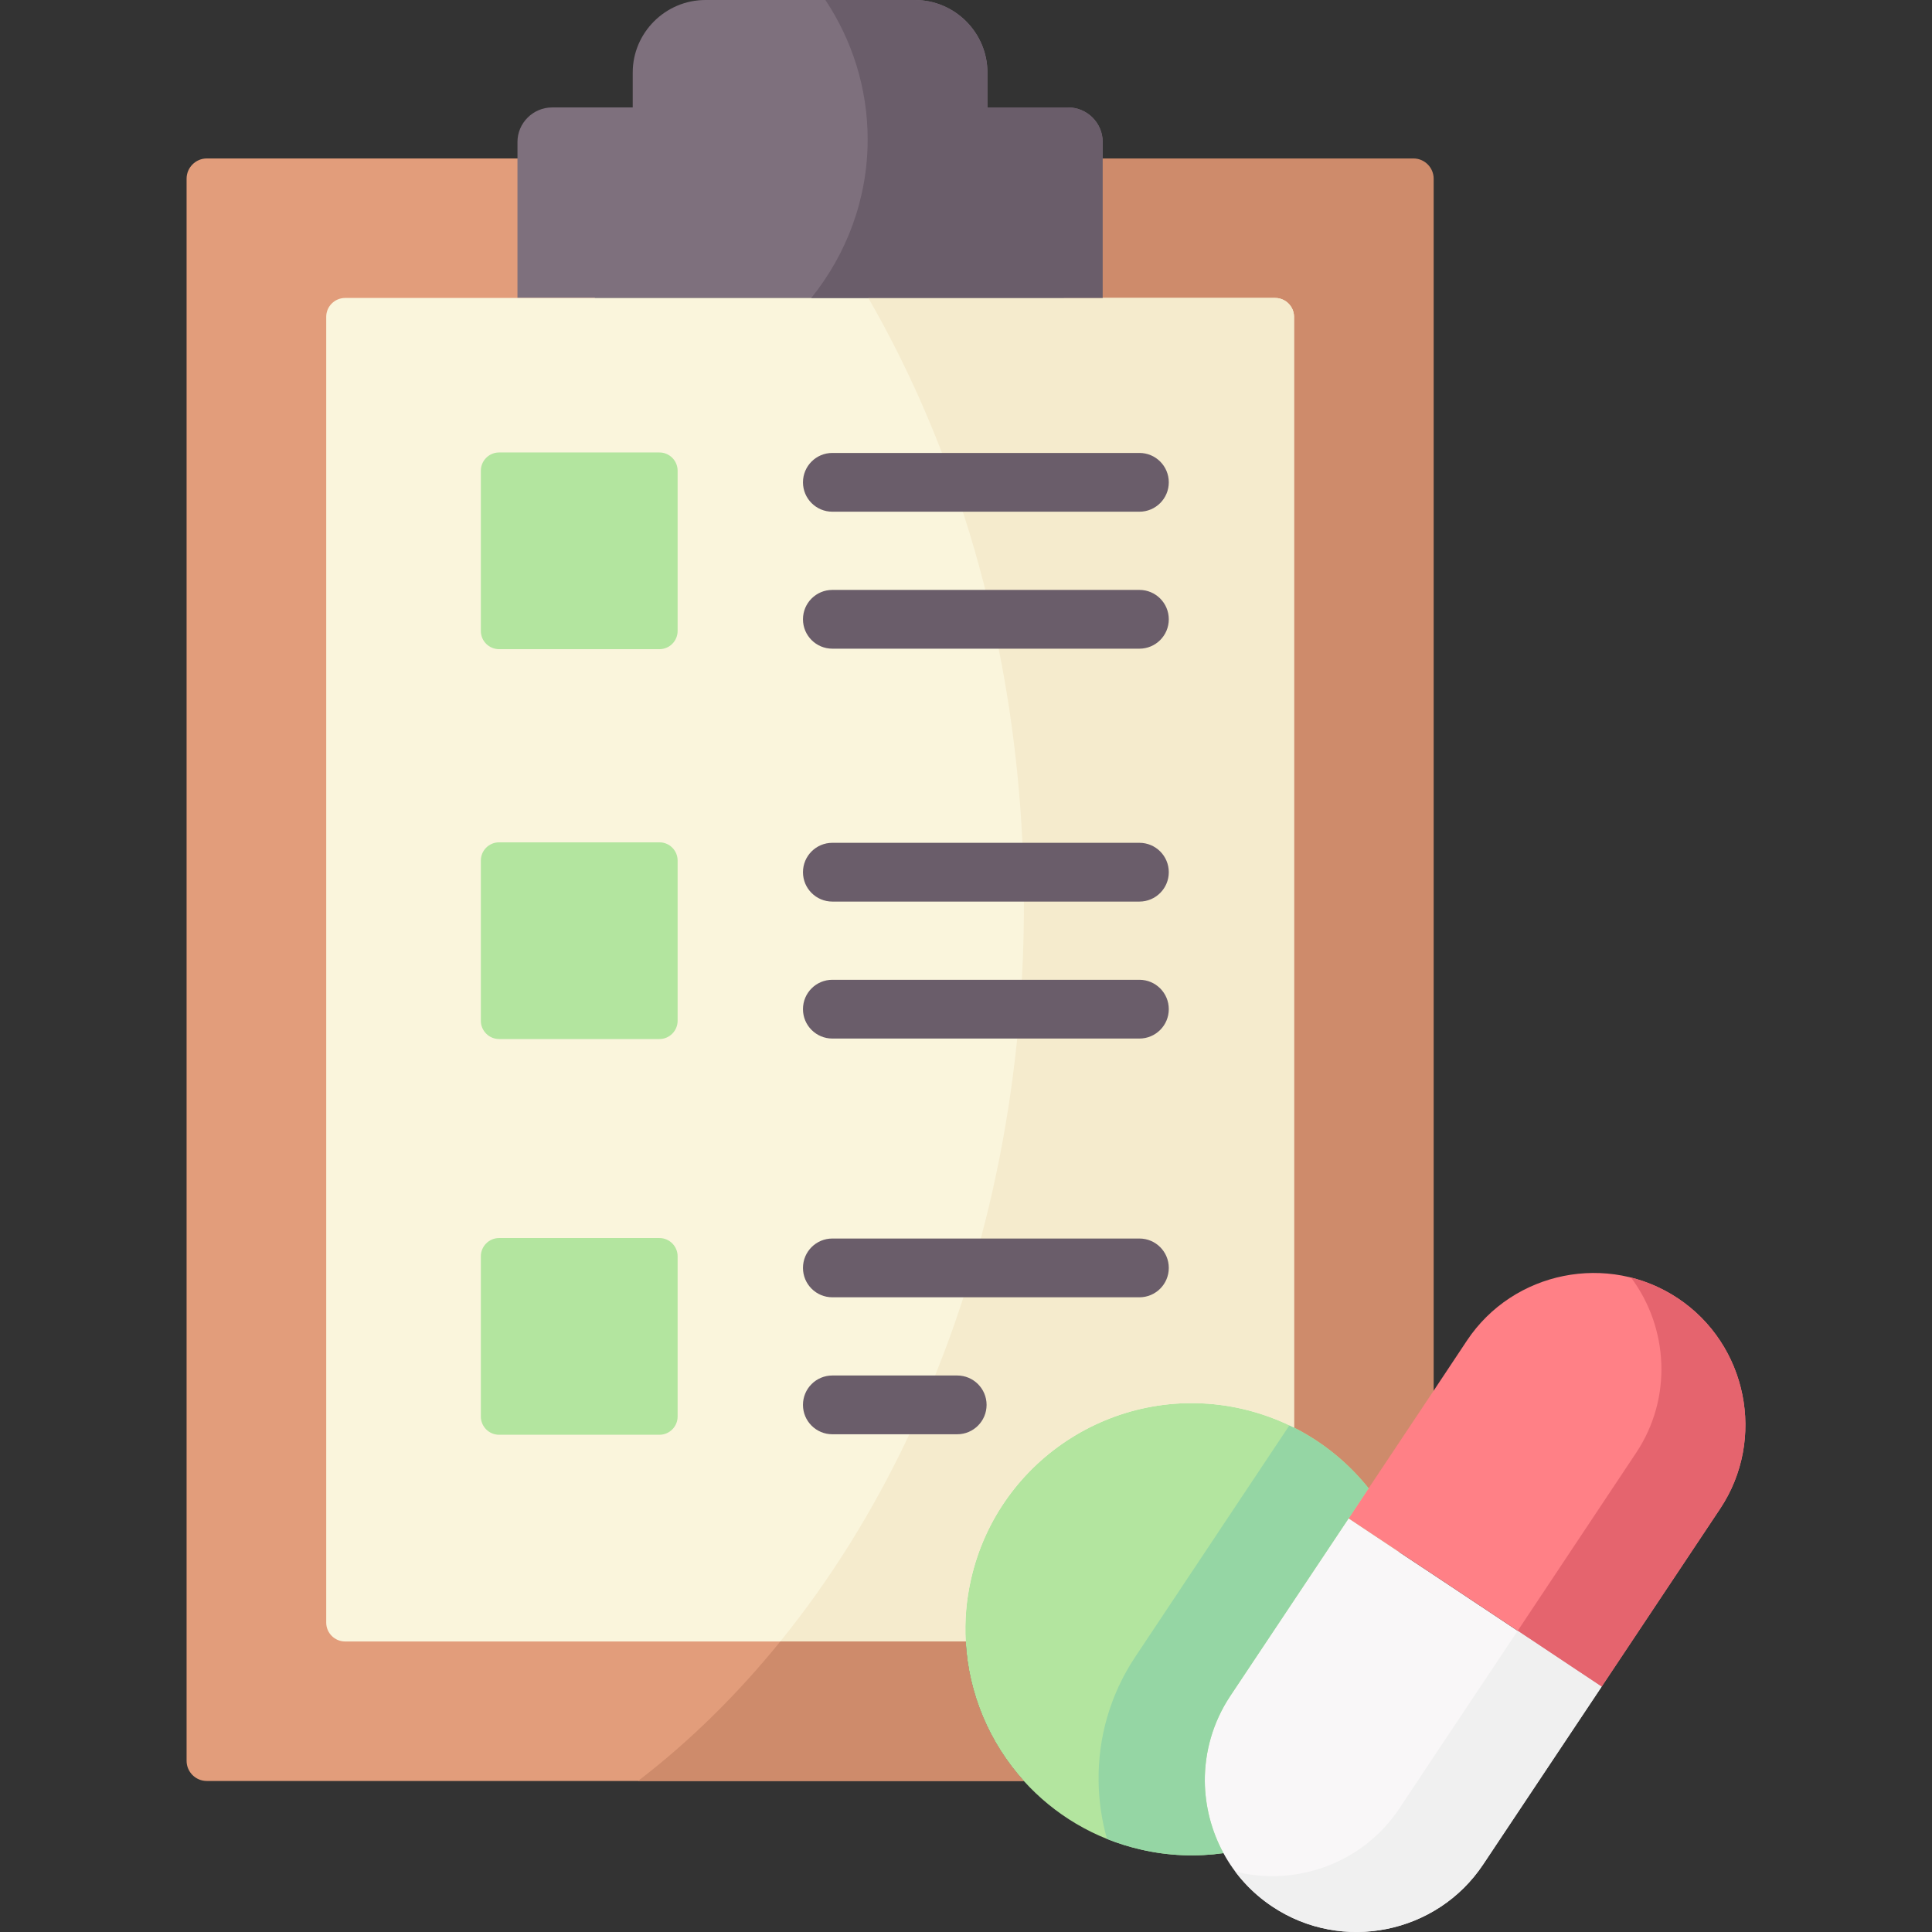 <svg id="Capa_1" enable-background="new 0 0 512 512" height="512" viewBox="0 0 512 512" width="512" xmlns="http://www.w3.org/2000/svg"><rect x="0" y="0" width="512" height="512" fill="#333333" stroke="none"/><g><g><path clip-rule="evenodd" d="m147.452 41.994h-92.654c-2.952 0-5.349 2.424-5.349 5.373v419.266c0 2.95 2.397 5.344 5.349 5.344h216.526c-9.09-10.075-14.673-23.1-15.404-36.971z" fill="#e29d7b" fill-rule="evenodd"/></g><g><path clip-rule="evenodd" d="m292.222 78.965v-36.971-4.38c0-5.023-4.121-9.14-9.149-9.14h-21.395v-9.257c0-10.573-8.652-19.217-19.233-19.217h-55.505c-10.581 0-19.262 8.644-19.262 19.216v9.257h-21.366c-5.027 0-9.178 4.118-9.178 9.14v4.38 36.971h155.088z" fill="#7e707d" fill-rule="evenodd"/></g><g><path clip-rule="evenodd" d="m379.937 389.129v-341.762c0-2.95-2.397-5.373-5.349-5.373h-92.655v36.971l61 319.976c7.804 3.942 14.497 9.462 19.759 16.091z" fill="#ce8b6b" fill-rule="evenodd"/></g><g><path clip-rule="evenodd" d="m342.933 378.324v-294.366c0-2.745-2.251-4.994-4.998-4.994h-45.714-155.086-45.685c-2.747 0-4.998 2.249-4.998 4.994v346.055c0 2.745 2.251 4.994 4.998 4.994h164.47c36.623 5.84 86.75-23.392 87.013-56.683z" fill="#faf5dc" fill-rule="evenodd"/></g><g><path clip-rule="evenodd" d="m179.575 375.404v-42.49c0-2.628-2.163-4.819-4.794-4.819h-42.528c-2.66 0-4.823 2.19-4.823 4.819v42.49c0 2.657 2.163 4.819 4.823 4.819h42.528c2.631-.001 4.794-2.162 4.794-4.819z" fill="#b3e59f" fill-rule="evenodd"/></g><g><path clip-rule="evenodd" d="m179.575 270.536v-42.49c0-2.657-2.163-4.818-4.794-4.818h-42.528c-2.66 0-4.823 2.161-4.823 4.818v42.49c0 2.628 2.163 4.818 4.823 4.818h42.528c2.631 0 4.794-2.19 4.794-4.818z" fill="#b3e59f" fill-rule="evenodd"/></g><g><path clip-rule="evenodd" d="m179.575 167.216v-42.49c0-2.628-2.163-4.818-4.794-4.818h-42.528c-2.66 0-4.823 2.19-4.823 4.818v42.49c0 2.657 2.163 4.818 4.823 4.818h42.528c2.631 0 4.794-2.161 4.794-4.818z" fill="#b3e59f" fill-rule="evenodd"/></g><g><path clip-rule="evenodd" d="m362.692 394.415c-5.261-6.6-11.955-12.148-19.759-16.091-4.267-2.161-8.885-3.855-13.767-4.965-32.298-7.359-64.449 12.82-71.815 45.06-1.286 5.578-1.724 11.156-1.432 16.587.731 13.871 6.313 26.896 15.404 36.971 7.979 8.819 18.648 15.361 31.128 18.193 7.366 1.694 14.731 1.927 21.775.935 41.447-6.161 66.029-53.12 38.466-96.69z" fill="#b3e59f" fill-rule="evenodd"/></g><g><path clip-rule="evenodd" d="m393.06 494.084 31.392-47.104-44.515-29.612-7.366-4.877-15.17-10.104-14.468 21.698-7.278 10.922-9.645 14.485c-4.589 6.921-6.752 14.747-6.723 22.486.058 6.658 1.754 13.258 4.94 19.128 3.011 5.549 7.395 10.484 13.007 14.193 18.443 12.264 43.58 7.212 55.826-11.215z" fill="#f9f7f8" fill-rule="evenodd"/></g><g><path clip-rule="evenodd" d="m455.844 399.846c12.276-18.427 7.219-43.542-11.224-55.807-18.443-12.236-43.58-7.213-55.856 11.214l-8.827 13.287-17.245 25.874-5.29 7.972 15.17 10.104 7.366 4.877 44.515 29.612z" fill="#ff8086" fill-rule="evenodd"/></g><g><path clip-rule="evenodd" d="m455.844 399.846c12.276-18.427 7.219-43.542-11.224-55.807-3.887-2.57-8.096-4.41-12.393-5.49 9.938 13.287 11.048 31.977 1.345 46.491l-31.362 47.134 22.243 14.806z" fill="#e5646e" fill-rule="evenodd"/></g><g><path clip-rule="evenodd" d="m393.06 494.084 31.392-47.104-22.243-14.806-22.272 33.408-4.15 6.249-4.969 7.476c-9.675 14.514-27.358 20.734-43.463 16.675 2.689 3.563 5.963 6.717 9.879 9.316 18.443 12.265 43.58 7.213 55.826-11.214z" fill="#f0f0f0" fill-rule="evenodd"/></g><g><path clip-rule="evenodd" d="m357.402 402.387 5.29-7.972c-.029-.029-.088-.088-.117-.146-5.349-6.629-12.042-12.09-19.642-15.916-.409-.234-.818-.409-1.228-.613l-40.862 61.355c-6.723 10.104-9.85 21.552-9.704 32.882.058 5.198.818 10.367 2.221 15.361 2.894 1.168 5.933 2.132 9.09 2.833 7.366 1.694 14.731 1.927 21.775.935-3.186-5.87-4.881-12.47-4.94-19.128-.029-7.739 2.134-15.565 6.723-22.486 10.466-15.683 20.93-31.394 31.394-47.105z" fill="#95d6a4" fill-rule="evenodd"/></g><g><path clip-rule="evenodd" d="m342.933 273.047v-35.686-153.403c0-2.745-2.251-4.994-4.998-4.994h-45.714-10.288-51.822c8.739 15.156 16.251 31.51 22.418 48.856 4.121 11.681 7.629 23.8 10.464 36.299 4.823 21.347 7.658 43.804 8.242 67.021.058 2.92.117 5.87.117 8.819 0 9.287-.38 18.427-1.081 27.48-1.871 23.917-6.167 46.929-12.539 68.568-3.712 12.586-8.126 24.706-13.182 36.299-1.198 2.745-2.426 5.461-3.712 8.118-9.47 20.092-20.957 38.431-34.051 54.58h49.133c-.292-5.432.146-11.009 1.432-16.587 7.366-32.24 39.517-52.419 71.815-45.06 3.274.759 6.43 1.781 9.47 3.008 1.461.613 2.894 1.256 4.297 1.957v-105.275z" fill="#f5ebcd" fill-rule="evenodd"/></g><g><path clip-rule="evenodd" d="m271.323 471.978c-9.09-10.075-14.673-23.1-15.404-36.971h-49.133c-11.399 14.076-24.055 26.516-37.705 36.971z" fill="#ce8b6b" fill-rule="evenodd"/></g><g><path d="m301.955 135.608h-81.372c-4.301 0-7.787-3.486-7.787-7.787s3.486-7.787 7.787-7.787h81.372c4.301 0 7.787 3.486 7.787 7.787s-3.486 7.787-7.787 7.787z" fill="#6a5d6a"/></g><g><path d="m301.955 171.907h-81.372c-4.301 0-7.787-3.486-7.787-7.787s3.486-7.787 7.787-7.787h81.372c4.301 0 7.787 3.486 7.787 7.787s-3.486 7.787-7.787 7.787z" fill="#6a5d6a"/></g><g><path d="m301.955 238.929h-81.372c-4.301 0-7.787-3.486-7.787-7.787s3.486-7.787 7.787-7.787h81.372c4.301 0 7.787 3.486 7.787 7.787 0 4.3-3.486 7.787-7.787 7.787z" fill="#6a5d6a"/></g><g><path d="m301.955 275.227h-81.372c-4.301 0-7.787-3.486-7.787-7.787s3.486-7.787 7.787-7.787h81.372c4.301 0 7.787 3.486 7.787 7.787s-3.486 7.787-7.787 7.787z" fill="#6a5d6a"/></g><g><path d="m301.955 343.796h-81.372c-4.301 0-7.787-3.486-7.787-7.787s3.486-7.787 7.787-7.787h81.372c4.301 0 7.787 3.486 7.787 7.787s-3.486 7.787-7.787 7.787z" fill="#6a5d6a"/></g><g><path d="m253.669 380.095h-33.087c-4.301 0-7.787-3.486-7.787-7.787s3.486-7.787 7.787-7.787h33.087c4.301 0 7.787 3.486 7.787 7.787s-3.486 7.787-7.787 7.787z" fill="#6a5d6a"/></g><g><path clip-rule="evenodd" d="m292.222 78.965v-36.971-4.38c0-5.023-4.121-9.14-9.149-9.14h-21.395v-9.257c0-10.573-8.652-19.217-19.233-19.217h-23.704c7.073 10.659 11.195 23.333 11.195 36.942 0 15.828-5.583 30.4-14.936 42.023z" fill="#6a5d6a" fill-rule="evenodd"/></g></g></svg>